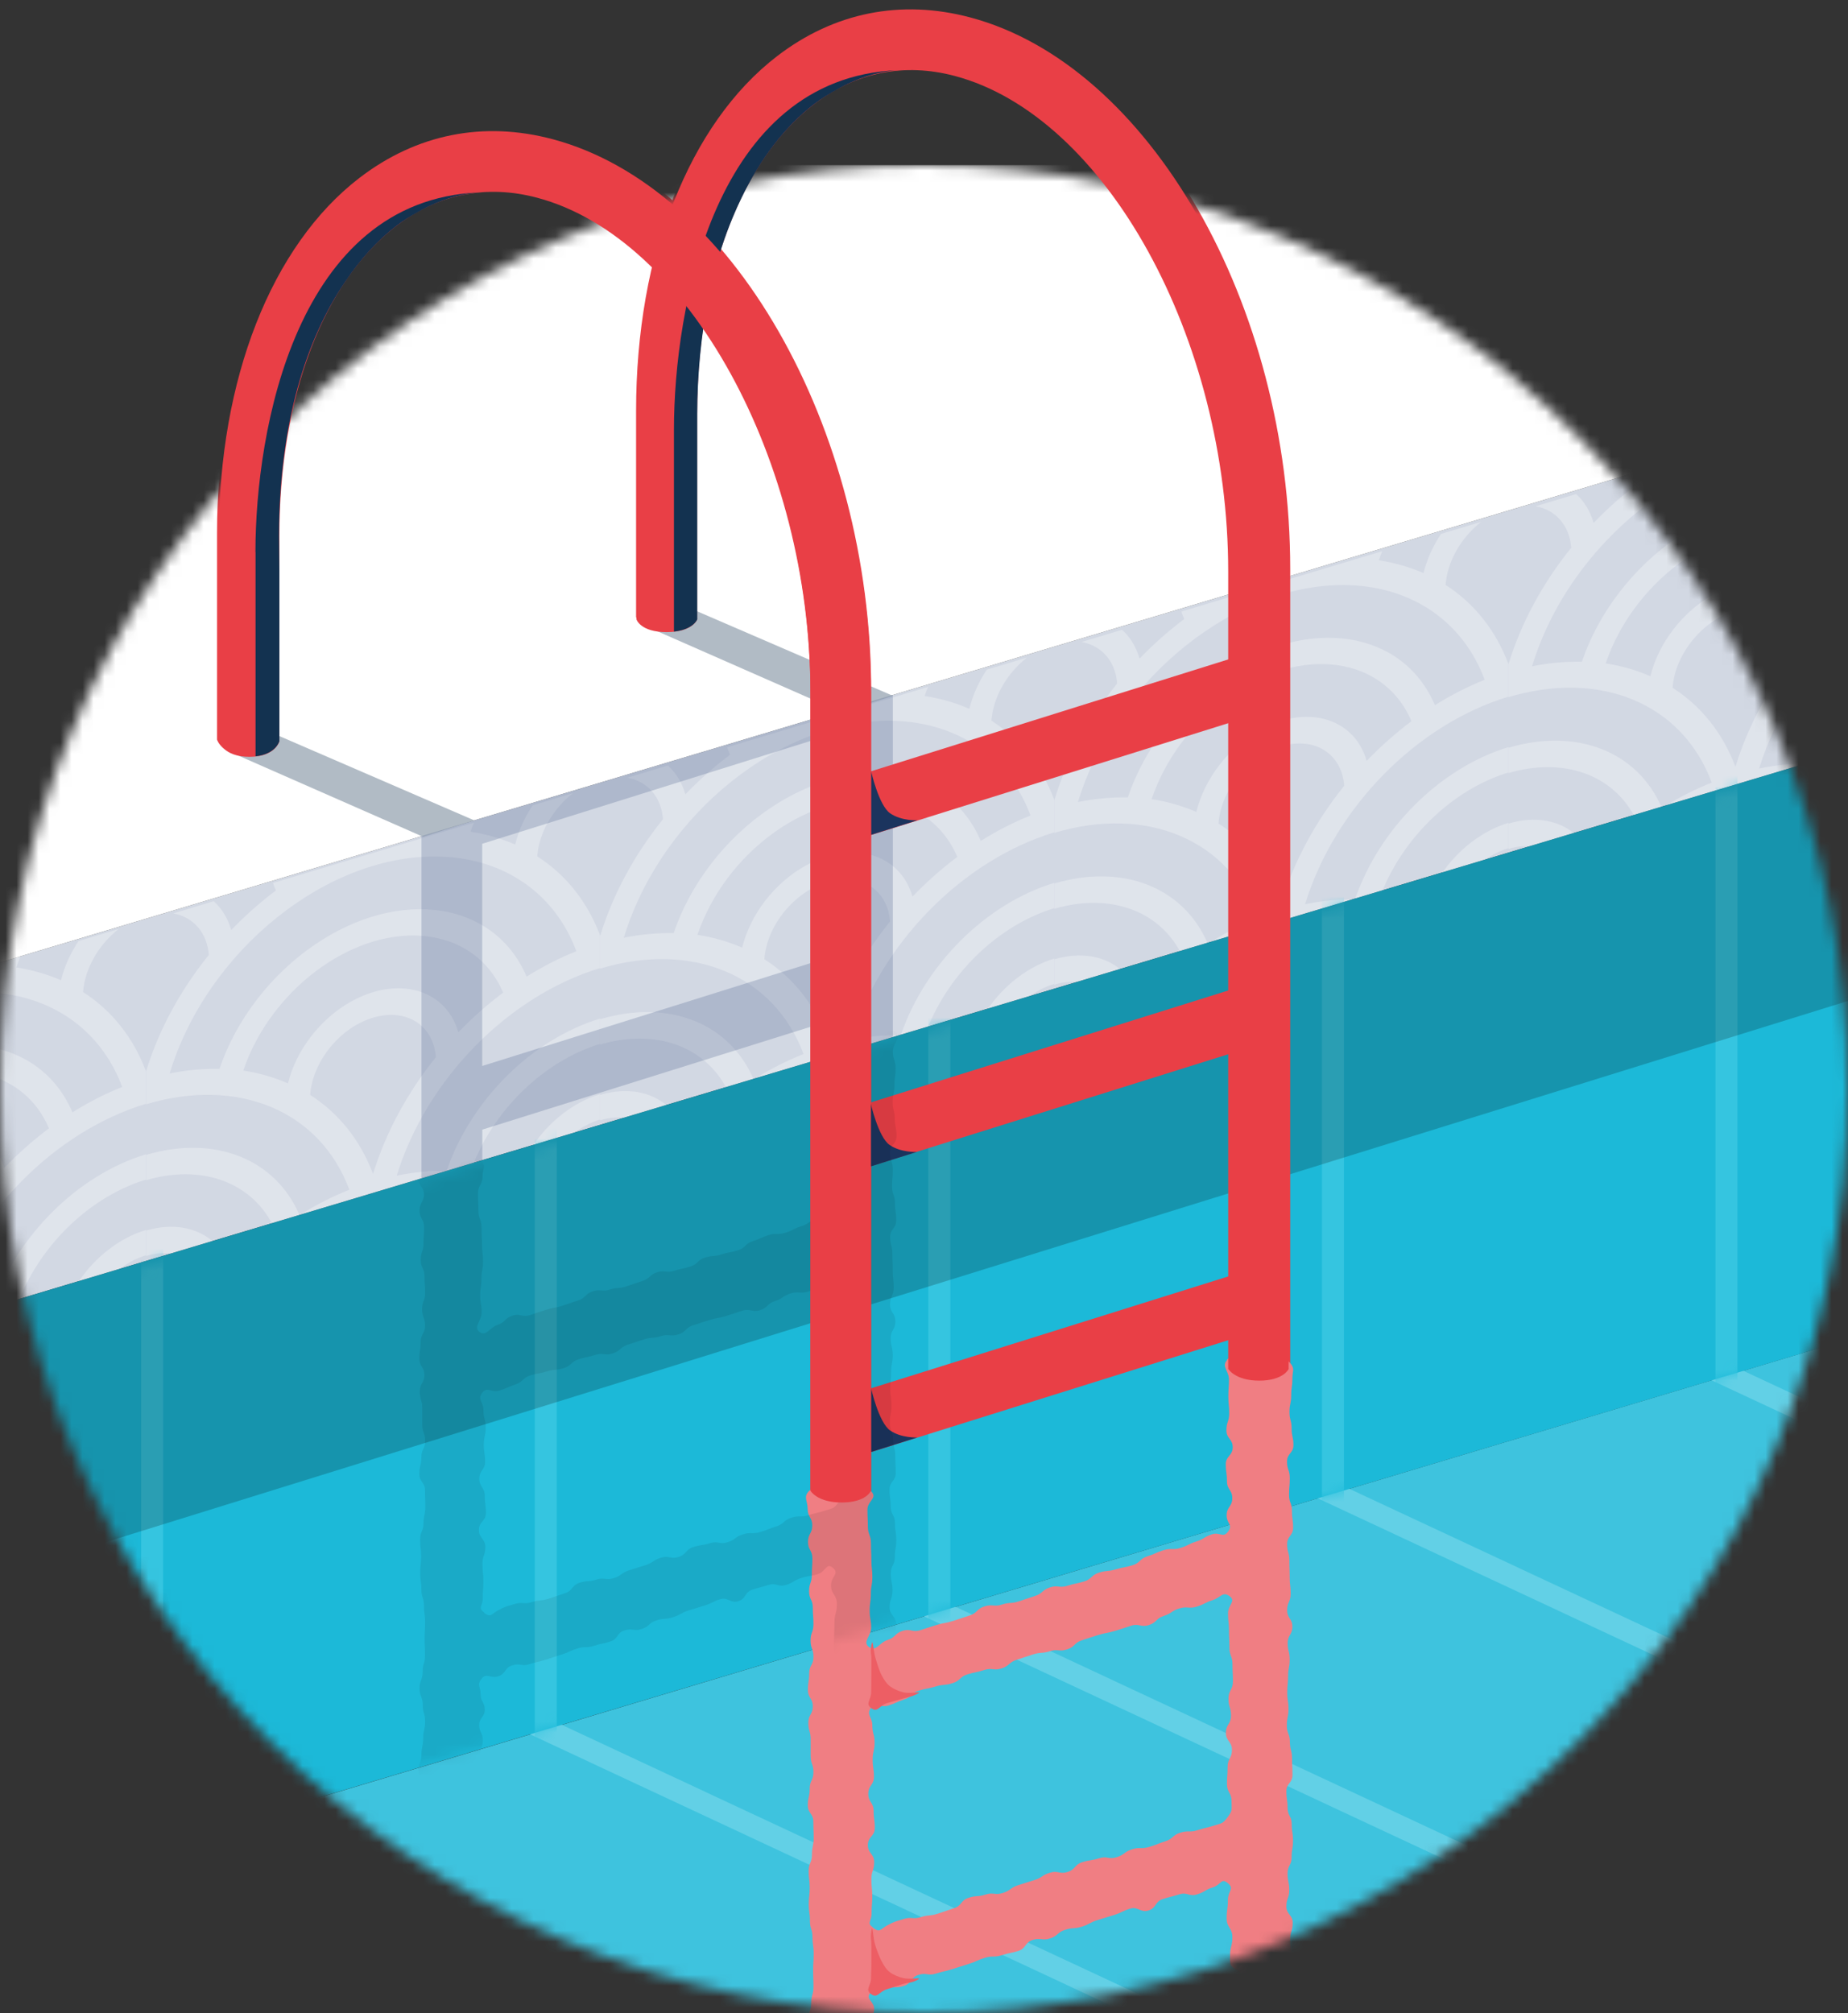 <svg width="168" height="183" viewBox="0 0 168 183" fill="none" xmlns="http://www.w3.org/2000/svg">
<rect x="0" y="0" width="168" height="183" fill="#333333" stroke="none"/>
<g clip-path="url(#clip0_1249_3389)">
<mask id="mask0_1249_3389" style="mask-type:alpha" maskUnits="userSpaceOnUse" x="0" y="15" width="168" height="168">
<path d="M84 183C130.392 183 168 145.392 168 99C168 52.608 130.392 15 84 15C37.608 15 -1.52588e-05 52.608 -1.52588e-05 99C-1.52588e-05 145.392 37.608 183 84 183Z" fill="#F7F2E9"/>
</mask>
<g mask="url(#mask0_1249_3389)">
<path d="M318.922 253.307L-28.02 357.223L-27.816 180.442L318.922 76.517V253.307Z" fill="#3EC3DE"/>
<path d="M-22.917 178.239L295.784 327.056" stroke="#62D0E6" stroke-width="2" stroke-miterlimit="10"/>
<path d="M12.861 167.504L331.562 316.321" stroke="#62D0E6" stroke-width="2" stroke-miterlimit="10"/>
<path d="M48.639 156.759L367.34 305.585" stroke="#62D0E6" stroke-width="2" stroke-miterlimit="10"/>
<path d="M84.426 146.024L403.118 294.841" stroke="#62D0E6" stroke-width="2" stroke-miterlimit="10"/>
<path d="M120.204 135.289L438.895 284.105" stroke="#62D0E6" stroke-width="2" stroke-miterlimit="10"/>
<path d="M155.982 124.544L474.673 273.37" stroke="#62D0E6" stroke-width="2" stroke-miterlimit="10"/>
<path d="M318.922 23.016L-27.816 126.941L-28.02 95.881L318.922 -8.044V23.016Z" fill="#D2D8E3"/>
<path d="M318.922 -8.044L-28.02 95.881V-8.044H318.922Z" fill="white"/>
<path d="M38.452 76.061L20.758 68.286L25.007 66.743L43.119 74.576L38.452 76.061Z" fill="#B1BBC5"/>
<path d="M76.5 64.743L58.796 56.959L63.045 55.425L81.166 63.248L76.5 64.743Z" fill="#B1BBC5"/>
<g opacity="0.3">
<path d="M7.137 116.526L10.785 115.43C11.561 114.818 12.405 114.372 13.268 114.109V111.809C10.901 112.518 8.66 114.245 7.137 116.517V116.526Z" fill="white"/>
<path d="M-16.204 93.28C-17.64 94.357 -19.007 95.57 -20.268 96.881C-20.569 95.832 -21.103 94.939 -21.86 94.26L-25.536 95.367C-23.683 95.706 -22.451 97.143 -22.306 99.142C-24.915 102.375 -26.885 106.024 -28.02 109.761V112.721C-19.638 110.198 -12.187 113.323 -9.529 120.486C-11.072 121.098 -12.595 121.874 -14.06 122.797C-16.262 117.652 -21.811 115.478 -28.02 117.322V119.623C-23.062 118.157 -18.561 119.72 -16.514 123.631L1.743 118.147C3.8 113.003 8.292 108.742 13.268 107.228V104.927C7.069 106.81 1.52 112.323 -0.692 118.788C-2.166 118.749 -3.68 118.885 -5.222 119.205C-2.535 110.46 4.896 102.879 13.268 100.336V97.376C12.124 94.328 10.164 91.853 7.554 90.183C7.7 88.087 8.932 85.903 10.785 84.447L7.137 85.544C6.39 86.67 5.847 87.883 5.546 89.106C4.275 88.553 2.917 88.165 1.481 87.941C1.578 87.669 1.675 87.388 1.792 87.116L-16.466 w92.6C-16.398 92.843 -16.301 93.056 -16.204 93.28V93.28ZM-7.376 119.05C-8.52 116.002 -10.48 113.537 -13.09 111.867C-12.857 108.635 -10.102 105.442 -6.949 104.733C-4.116 104.093 -1.865 105.675 -1.662 108.441C-4.271 111.673 -6.231 115.323 -7.376 119.05V119.05ZM0.376 106.17C-0.76 102.229 -5.135 100.996 -9.413 103.403C-12.197 104.976 -14.37 107.81 -15.107 110.819C-16.378 110.266 -17.736 109.868 -19.172 109.654C-16.718 102.394 -9.452 96.91 -2.923 97.405C0.482 97.667 3.169 99.54 4.45 102.569C3.014 103.646 1.646 104.859 0.385 106.17H0.376ZM11.115 98.803C9.572 99.414 8.059 100.191 6.584 101.113C3.674 94.27 -4.931 92.959 -12.643 98.191C-16.65 100.909 -19.822 105.024 -21.336 109.499C-22.81 109.47 -24.333 109.606 -25.866 109.916C-22.451 98.676 -11.402 89.844 -1.186 90.203C4.615 90.407 9.174 93.59 11.115 98.822V98.803Z" fill="white"/>
<path d="M13.268 111.867V114.168C14.132 113.906 14.976 113.847 15.752 113.993L19.399 112.896C17.886 111.537 15.635 111.159 13.268 111.867Z" fill="white"/>
<path d="M48.425 104.18L52.073 103.083C52.849 102.472 53.693 102.025 54.556 101.763V99.463C52.189 100.171 49.948 101.899 48.425 104.17V104.18Z" fill="white"/>
<path d="M25.084 80.943C23.648 82.02 22.281 83.234 21.02 84.544C20.719 83.496 20.185 82.603 19.428 81.923L15.752 83.03C17.605 83.37 18.837 84.806 18.982 86.806C16.373 90.038 14.403 93.687 13.268 97.424V100.385C21.65 97.861 29.101 100.987 31.759 108.15C30.216 108.761 28.693 109.538 27.228 110.46C25.026 105.316 19.477 103.141 13.268 104.986V107.286C18.226 105.82 22.727 107.383 24.774 111.295L43.031 105.811C45.088 100.666 49.58 96.405 54.556 94.891V92.591C48.357 94.474 42.808 99.987 40.596 106.451C39.122 106.412 37.608 106.548 36.066 106.869C38.753 98.123 46.184 90.543 54.556 87.999V85.039C53.412 81.991 51.452 79.516 48.842 77.847C48.988 75.75 50.22 73.566 52.073 72.11L48.425 73.207C47.678 74.333 47.135 75.546 46.834 76.769C45.563 76.216 44.205 75.828 42.769 75.605C42.866 75.333 42.963 75.051 43.08 74.779L24.822 80.264C24.89 80.506 24.987 80.72 25.084 80.943V80.943ZM33.912 106.713C32.768 103.665 30.808 101.2 28.198 99.531C28.431 96.298 31.186 93.105 34.339 92.396C37.172 91.756 39.422 93.338 39.626 96.104C37.017 99.336 35.057 102.986 33.912 106.713V106.713ZM41.663 93.833C40.529 89.892 36.153 88.659 31.875 91.067C29.091 92.639 26.918 95.473 26.18 98.482C24.91 97.929 23.552 97.531 22.116 97.317C24.57 90.057 31.836 84.573 38.365 85.068C41.77 85.33 44.457 87.204 45.738 90.232C44.302 91.309 42.934 92.523 41.673 93.833H41.663ZM52.403 86.466C50.86 87.077 49.347 87.854 47.872 88.776C44.962 81.933 36.357 80.623 28.645 85.854C24.638 88.572 21.466 92.688 19.952 97.162C18.478 97.133 16.955 97.269 15.422 97.58C18.837 86.34 29.886 77.507 40.102 77.866C45.903 78.07 50.462 81.254 52.403 86.485V86.466Z" fill="white"/>
<path d="M54.556 99.531V101.831C55.42 101.569 56.264 101.511 57.04 101.656L60.687 100.559C59.174 99.201 56.923 98.822 54.556 99.531Z" fill="white"/>
<path d="M89.713 91.853L93.361 90.756C94.137 90.145 94.981 89.698 95.844 89.436V87.136C93.477 87.844 91.236 89.572 89.713 91.843V91.853Z" fill="white"/>
<path d="M66.372 68.606C64.936 69.684 63.569 70.897 62.307 72.207C62.007 71.159 61.473 70.266 60.717 69.587L57.04 70.693C58.893 71.033 60.125 72.469 60.27 74.469C57.661 77.701 55.691 81.351 54.556 85.088V88.048C62.938 85.524 70.388 88.65 73.047 95.813C71.504 96.425 69.981 97.201 68.516 98.123C66.314 92.979 60.765 90.805 54.556 92.649V94.949C59.514 93.484 64.015 95.046 66.062 98.958L84.319 93.474C86.376 88.329 90.868 84.069 95.844 82.554V80.254C89.645 82.137 84.096 87.65 81.884 94.115C80.41 94.076 78.896 94.212 77.354 94.532C80.041 85.787 87.472 78.206 95.844 75.663V72.702C94.7 69.655 92.74 67.18 90.13 65.51C90.276 63.413 91.508 61.23 93.361 59.774L89.713 60.87C88.966 61.996 88.423 63.21 88.122 64.433C86.851 63.879 85.493 63.491 84.057 63.268C84.154 62.996 84.251 62.715 84.368 62.443L66.11 67.927C66.178 68.17 66.275 68.383 66.372 68.606V68.606ZM75.2 94.377C74.055 91.329 72.096 88.863 69.486 87.194C69.719 83.962 72.474 80.768 75.627 80.06C78.46 79.419 80.71 81.001 80.914 83.768C78.305 87 76.345 90.649 75.2 94.377V94.377ZM82.951 81.496C81.816 77.555 77.441 76.323 73.163 78.73C70.379 80.302 68.206 83.137 67.469 86.146C66.198 85.592 64.84 85.194 63.404 84.981C65.858 77.721 73.124 72.237 79.653 72.731C83.058 72.994 85.745 74.867 87.026 77.895C85.59 78.973 84.222 80.186 82.961 81.496H82.951ZM93.691 74.129C92.148 74.741 90.635 75.517 89.16 76.439C86.25 69.596 77.645 68.286 69.933 73.518C65.926 76.236 62.754 80.351 61.24 84.826C59.766 84.796 58.243 84.932 56.71 85.243C60.125 74.003 71.174 65.17 81.39 65.529C87.191 65.733 91.75 68.917 93.691 74.149V74.129Z" fill="white"/>
<path d="M95.844 87.204V89.504C96.708 89.242 97.552 89.184 98.328 89.329L101.975 88.233C100.462 86.874 98.211 86.495 95.844 87.204Z" fill="white"/>
<path d="M131.001 79.516L134.649 78.419C135.425 77.808 136.269 77.362 137.132 77.099V74.799C134.765 75.508 132.524 77.235 131.001 79.507V79.516Z" fill="white"/>
<path d="M107.66 56.27C106.224 57.347 104.857 58.56 103.595 59.871C103.295 58.822 102.761 57.929 102.004 57.25L98.328 58.356C100.181 58.696 101.413 60.133 101.558 62.132C98.949 65.365 96.979 69.014 95.844 72.751V75.711C104.226 73.188 111.676 76.313 114.335 83.476C112.792 84.088 111.269 84.864 109.804 85.787C107.602 80.642 102.053 78.468 95.844 80.312V82.613C100.802 81.147 105.303 82.71 107.35 86.621L125.607 81.137C127.664 75.993 132.156 71.732 137.132 70.218V67.917C130.933 69.8 125.384 75.313 123.172 81.778C121.698 81.739 120.184 81.875 118.642 82.195C121.329 73.45 128.76 65.869 137.132 63.326V60.366C135.987 57.318 134.028 54.843 131.418 53.173C131.564 51.077 132.796 48.893 134.649 47.437L131.001 48.534C130.254 49.66 129.711 50.873 129.41 52.096C128.139 51.543 126.781 51.154 125.345 50.931C125.442 50.659 125.539 50.378 125.656 50.106L107.398 55.59C107.466 55.833 107.563 56.046 107.66 56.27ZM116.488 82.04C115.344 78.992 113.384 76.527 110.774 74.857C111.007 71.625 113.762 68.432 116.915 67.723C119.748 67.082 121.998 68.665 122.202 71.431C119.593 74.663 117.633 78.313 116.488 82.04V82.04ZM124.239 69.16C123.104 65.219 118.729 63.986 114.451 66.393C111.667 67.966 109.494 70.8 108.756 73.809C107.486 73.256 106.127 72.858 104.692 72.644C107.146 65.384 114.412 59.9 120.941 60.395C124.346 60.657 127.033 62.53 128.314 65.559C126.878 66.636 125.51 67.849 124.249 69.16H124.239ZM134.979 61.793C133.436 62.404 131.923 63.181 130.448 64.103C127.538 57.26 118.933 55.949 111.221 61.181C107.214 63.899 104.042 68.014 102.528 72.489C101.054 72.46 99.531 72.596 97.998 72.906C101.413 61.666 112.462 52.834 122.678 53.193C128.479 53.397 133.038 56.58 134.979 61.812V61.793Z" fill="white"/>
<path d="M137.132 74.867V77.167C137.996 76.905 138.84 76.847 139.616 76.993L143.263 75.896C141.75 74.537 139.499 74.158 137.132 74.867Z" fill="white"/>
<path d="M148.939 43.933C147.503 45.01 146.135 46.224 144.874 47.534C144.573 46.486 144.039 45.593 143.283 44.913L139.606 46.02C141.459 46.359 142.691 47.796 142.837 49.795C140.227 53.028 138.258 56.677 137.123 60.414V63.375C145.504 60.851 152.955 63.976 155.613 71.14C154.07 71.751 152.547 72.528 151.082 73.45C148.88 68.305 143.331 66.131 137.123 67.975V70.276C142.08 68.81 146.581 70.373 148.628 74.284L166.886 68.8C168.942 63.656 173.434 59.395 178.411 57.881V55.581C172.212 57.464 166.662 62.977 164.451 69.441C162.976 69.402 161.463 69.538 159.92 69.859C162.607 61.113 170.038 53.532 178.411 50.989V48.029C177.266 44.981 175.306 42.506 172.697 40.837C172.842 38.74 174.074 36.556 175.927 35.1L172.279 36.197C171.532 37.323 170.989 38.536 170.688 39.759C169.418 39.206 168.059 38.818 166.624 38.594C166.721 38.323 166.818 38.041 166.934 37.77L148.677 43.254C148.744 43.496 148.842 43.71 148.939 43.933V43.933ZM157.767 69.703C156.622 66.655 154.662 64.19 152.053 62.52C152.285 59.288 155.041 56.095 158.193 55.386C161.026 54.746 163.277 56.328 163.481 59.094C160.871 62.326 158.911 65.976 157.767 69.703ZM165.518 56.823C164.383 52.882 160.008 51.65 155.729 54.057C152.945 55.629 150.772 58.463 150.035 61.472C148.764 60.919 147.406 60.521 145.97 60.307C148.424 53.047 155.691 47.563 162.219 48.058C165.624 48.32 168.312 50.194 169.592 53.222C168.156 54.299 166.789 55.513 165.527 56.823H165.518ZM176.257 49.456C174.714 50.067 173.201 50.844 171.726 51.766C168.816 44.923 160.211 43.613 152.499 48.844C148.492 51.562 145.32 55.678 143.807 60.152C142.332 60.123 140.809 60.259 139.276 60.569C142.691 49.33 153.741 40.497 163.956 40.856C169.757 41.06 174.317 44.243 176.257 49.475V49.456Z" fill="white"/>
</g>
<path d="M318.922 76.556L-28.02 180.481L-27.816 126.941L318.922 23.016V76.556Z" fill="#1CB9D8"/>
<mask id="mask1_1249_3389" style="mask-type:alpha" maskUnits="userSpaceOnUse" x="-27" y="46" width="271" height="134">
<path d="M-26.535 179.957V127.058L243.156 46.01V99.395L-26.535 179.957Z" fill="#D9D9D9"/>
</mask>
<g mask="url(#mask1_1249_3389)">
<path d="M13.831 173.327V55.115" stroke="#35C5E0" stroke-width="2" stroke-miterlimit="10"/>
<path d="M49.618 162.592V44.379" stroke="#35C5E0" stroke-width="2" stroke-miterlimit="10"/>
<path d="M85.396 151.847V33.635" stroke="#35C5E0" stroke-width="2" stroke-miterlimit="10"/>
<path d="M121.174 141.112V22.899" stroke="#35C5E0" stroke-width="2" stroke-miterlimit="10"/>
<path d="M156.952 130.377V12.164" stroke="#35C5E0" stroke-width="2" stroke-miterlimit="10"/>
</g>
<path opacity="0.2" d="M349.451 34.625L-27.816 151.809V126.931L318.922 23.016L349.451 34.625Z" fill="black"/>
<path opacity="0.2" d="M38.317 76.012V107.121L43.846 105.461V102.685L75.637 92.726V95.93L81.166 94.27V90.989V90.979V65.005V64.996V63.171L38.326 76.002L38.317 76.012ZM75.627 86.942L43.837 96.9V76.701L75.627 66.743V86.942Z" fill="#1F3B71"/>
<path d="M117.303 124.563C117.303 124.563 116.828 125.64 114.616 125.64C112.404 125.64 111.783 124.563 111.783 124.563V51.717C111.783 30.412 100.608 10.097 86.861 6.438C82.253 5.205 77.82 6.098 74.026 9.01C67.342 14.144 63.355 24.734 63.355 37.342V56.095C63.355 56.095 62.957 57.25 60.571 57.25C58.184 57.25 57.826 56.095 57.826 56.095V37.342C57.826 23.035 62.618 10.805 70.65 4.622C75.85 0.623 81.942 -0.6 88.268 1.089C104.546 5.428 117.293 27.665 117.293 51.717V124.563H117.303Z" fill="#E93F46"/>
<path d="M61.231 38.779V57.201C63.016 57.007 63.355 56.085 63.355 56.085V37.333C63.355 35.488 63.452 33.683 63.617 31.936C63.636 31.693 63.666 31.451 63.695 31.218C63.733 30.888 63.763 30.548 63.811 30.218C64.364 25.831 65.412 22.045 66.809 18.852C66.877 18.687 66.954 18.522 67.022 18.366C67.139 18.114 67.255 17.872 67.371 17.619C69.098 14.018 71.339 11.067 74.026 9C74.696 8.486 75.394 8.058 76.103 7.67C76.335 7.534 76.568 7.408 76.801 7.292C76.898 7.243 77.005 7.195 77.102 7.146C78.605 6.437 80.128 6.02 81.622 5.904C64.927 6.602 61.231 27.636 61.231 38.769V38.779Z" fill="#133250"/>
<path d="M114.866 58.938L75.611 71.231L77.263 76.511L116.518 64.218L114.866 58.938Z" fill="#E93F46"/>
<path d="M114.866 89.032L75.611 101.325L77.263 106.605L116.518 94.312L114.866 89.032Z" fill="#E93F46"/>
<path d="M114.875 115.023L75.62 127.316L77.272 132.596L116.527 120.303L114.875 115.023Z" fill="#E93F46"/>
<path d="M79.197 135.696C79.197 135.696 78.79 136.774 76.529 136.774C74.269 136.774 73.677 135.696 73.677 135.696V62.85C73.677 41.545 62.502 21.23 48.755 17.571C44.147 16.338 39.714 17.231 35.92 20.143C29.236 25.277 25.249 35.867 25.249 48.475V67.228C25.249 67.228 24.91 68.655 22.523 68.655C20.137 68.655 19.729 67.228 19.729 67.228V48.475C19.729 34.168 24.522 21.939 32.554 15.755C37.754 11.757 43.846 10.534 50.171 12.223C66.45 16.561 79.197 38.798 79.197 62.85V135.696V135.696Z" fill="#E93F46"/>
<path d="M111.541 123.651C111.027 124.223 111.725 124.631 111.725 125.398C111.725 126.165 111.667 126.165 111.667 126.931C111.667 127.698 111.744 127.708 111.744 128.475C111.744 129.242 111.492 129.242 111.492 130.018C111.492 130.795 112.065 130.785 112.065 131.561C112.065 132.338 111.434 132.338 111.434 133.105C111.434 133.871 111.541 133.871 111.541 134.648C111.541 135.424 112.026 135.424 112.026 136.191C112.026 136.958 111.512 136.968 111.512 137.744C111.512 138.521 112.113 138.589 111.647 139.22C111.182 139.851 110.92 139.239 110.183 139.472C109.445 139.705 109.503 139.889 108.766 140.122C108.029 140.355 108.068 140.472 107.33 140.705C106.593 140.938 106.516 140.685 105.769 140.918C105.022 141.151 105.06 141.239 104.313 141.471C103.566 141.704 103.683 142.064 102.945 142.287C102.208 142.51 102.179 142.432 101.442 142.656C100.705 142.879 100.646 142.724 99.909 142.957C99.172 143.189 99.278 143.539 98.541 143.762C97.804 143.985 97.775 143.917 97.037 144.15C96.3 144.383 96.194 144.063 95.456 144.296C94.719 144.529 94.816 144.849 94.079 145.082C93.341 145.315 93.351 145.335 92.614 145.568C91.876 145.8 91.818 145.626 91.081 145.859C90.344 146.092 90.247 145.791 89.5 146.024C88.753 146.257 88.879 146.626 88.132 146.858C87.385 147.091 87.395 147.111 86.657 147.344C85.92 147.577 85.891 147.489 85.144 147.713C84.397 147.936 84.407 147.955 83.669 148.188C82.932 148.421 82.796 148.014 82.059 148.246C81.322 148.479 81.428 148.848 80.681 149.081C79.934 149.314 79.643 150.178 79.003 149.722C78.363 149.266 79.197 148.722 79.197 147.955C79.197 147.188 79.061 147.188 79.061 146.422C79.061 145.655 79.168 145.655 79.168 144.888C79.168 144.121 79.304 144.121 79.304 143.354C79.304 142.588 79.216 142.588 79.216 141.821C79.216 141.054 79.178 141.054 79.178 140.287C79.178 139.521 78.896 139.521 78.896 138.754C78.896 137.987 78.858 137.987 78.858 137.22C78.858 136.453 79.76 136.191 79.246 135.619C78.79 135.104 78.489 135.813 77.8 135.813C77.111 135.813 77.111 135.347 76.423 135.347C75.734 135.347 75.734 135.9 75.035 135.9C74.337 135.9 73.997 135.056 73.522 135.56C73.017 136.114 73.425 136.424 73.425 137.172C73.425 137.919 73.842 137.919 73.842 138.666C73.842 139.414 73.454 139.414 73.454 140.161C73.454 140.909 73.852 140.908 73.852 141.656C73.852 142.403 73.803 142.403 73.803 143.151C73.803 143.898 73.551 143.898 73.551 144.645C73.551 145.393 73.891 145.393 73.891 146.14C73.891 146.888 73.949 146.888 73.949 147.635C73.949 148.382 73.687 148.382 73.687 149.13C73.687 149.877 73.949 149.877 73.949 150.624C73.949 151.372 73.561 151.372 73.561 152.119C73.561 152.867 73.444 152.867 73.444 153.614C73.444 154.361 73.891 154.361 73.891 155.109C73.891 155.856 73.483 155.856 73.483 156.613C73.483 157.37 73.697 157.361 73.697 158.108C73.697 158.855 73.697 158.855 73.697 159.603C73.697 160.35 73.949 160.35 73.949 161.098C73.949 161.845 73.609 161.845 73.609 162.602C73.609 163.359 73.435 163.349 73.435 164.097C73.435 164.844 73.939 164.844 73.939 165.592C73.939 166.339 73.968 166.339 73.968 167.086C73.968 167.834 73.813 167.834 73.813 168.591C73.813 169.348 73.512 169.338 73.512 170.086C73.512 170.833 73.609 170.833 73.609 171.59C73.609 172.347 73.522 172.337 73.522 173.095C73.522 173.852 73.629 173.842 73.629 174.599C73.629 175.356 73.862 175.346 73.862 176.094C73.862 176.841 73.968 176.841 73.968 177.589C73.968 178.336 73.92 178.336 73.92 179.093C73.92 179.85 73.949 179.84 73.949 180.598C73.949 181.355 73.745 181.345 73.745 182.102C73.745 182.859 73.464 182.849 73.464 183.606C73.464 184.364 73.745 184.354 73.745 185.111C73.745 185.868 73.949 185.868 73.949 186.615C73.949 187.363 73.774 187.373 73.774 188.12C73.774 188.867 73.619 188.877 73.619 189.624C73.619 190.566 73.493 190.838 74.444 191.401C74.851 191.643 75.579 191.294 76.403 191.294C77.228 191.294 77.878 191.507 78.285 191.265C79.236 190.692 79.304 190.556 79.304 189.615C79.304 188.916 79.391 188.916 79.391 188.217C79.391 187.518 79.022 187.518 79.022 186.819C79.022 186.12 79.294 186.12 79.294 185.422C79.294 184.723 78.974 184.723 78.974 184.024C78.974 183.325 79.469 183.325 79.469 182.626C79.469 181.927 78.673 181.733 79.11 181.18C79.595 180.568 79.905 180.995 80.643 180.763C81.38 180.53 81.448 180.763 82.185 180.52C82.922 180.277 82.757 179.753 83.495 179.52C84.232 179.287 84.348 179.637 85.086 179.404C85.823 179.171 85.842 179.229 86.58 178.996C87.317 178.763 87.317 178.763 88.054 178.53C88.792 178.297 88.763 178.21 89.509 177.977C90.256 177.744 90.315 177.967 91.062 177.734C91.809 177.501 91.828 177.569 92.565 177.346C93.303 177.123 93.138 176.579 93.875 176.346C94.612 176.113 94.719 176.443 95.456 176.21C96.194 175.977 96.097 175.657 96.834 175.424C97.571 175.191 97.629 175.366 98.367 175.133C99.104 174.9 99.065 174.754 99.802 174.531C100.54 174.308 100.549 174.308 101.287 174.075C102.024 173.842 101.995 173.735 102.732 173.502C103.469 173.269 103.673 173.9 104.41 173.667C105.148 173.434 104.973 172.862 105.71 172.629C106.448 172.396 106.457 172.435 107.204 172.202C107.951 171.969 108.087 172.435 108.834 172.202C109.581 171.969 109.523 171.794 110.27 171.561C111.017 171.328 111.007 170.678 111.609 171.173C112.259 171.707 111.628 171.862 111.628 172.706C111.628 173.551 111.512 173.551 111.512 174.395C111.512 175.24 112.035 175.24 112.035 176.084C112.035 176.929 111.822 176.929 111.822 177.773C111.822 178.715 111.764 178.685 112.715 179.258C113.122 179.501 113.675 179.967 114.5 179.967C115.324 179.967 115.819 179.413 116.226 179.171C117.177 178.598 117.371 178.715 117.371 177.783C117.371 177.035 117.293 177.035 117.293 176.288C117.293 175.541 117.517 175.541 117.517 174.793C117.517 174.046 116.944 174.046 116.944 173.298C116.944 172.551 117.206 172.551 117.206 171.804C117.206 171.056 117.051 171.056 117.051 170.309C117.051 169.561 117.42 169.561 117.42 168.814C117.42 168.067 117.546 168.067 117.546 167.319C117.546 166.572 117.429 166.572 117.429 165.825C117.429 165.077 117.051 165.077 117.051 164.33C117.051 163.582 116.944 163.582 116.944 162.835C116.944 162.088 117.497 162.088 117.497 161.34C117.497 160.593 117.458 160.593 117.458 159.845C117.458 159.098 117.264 159.098 117.264 158.351C117.264 157.603 116.983 157.603 116.983 156.846C116.983 156.089 117.138 156.099 117.138 155.351C117.138 154.604 117.022 154.604 117.022 153.857C117.022 153.109 117.099 153.109 117.099 152.362C117.099 151.615 117.245 151.615 117.245 150.857C117.245 150.1 117.061 150.11 117.061 149.363C117.061 148.615 117.487 148.615 117.487 147.868C117.487 147.121 117.012 147.121 117.012 146.373C117.012 145.626 117.332 145.626 117.332 144.869C117.332 144.112 117.245 144.121 117.245 143.374C117.245 142.627 117.216 142.627 117.216 141.869C117.216 141.112 117.012 141.122 117.012 140.365C117.012 139.608 117.555 139.618 117.555 138.86C117.555 138.103 117.449 138.113 117.449 137.366C117.449 136.618 117.187 136.618 117.187 135.871C117.187 135.124 117.255 135.124 117.255 134.366C117.255 133.609 117.002 133.619 117.002 132.862C117.002 132.105 117.584 132.115 117.584 131.358C117.584 130.6 117.42 130.61 117.42 129.853C117.42 129.096 117.226 129.106 117.226 128.349C117.226 127.591 117.381 127.591 117.381 126.844C117.381 126.097 117.487 126.087 117.487 125.34C117.487 124.592 117.759 124.418 117.245 123.855C116.779 123.35 116.585 123.515 115.897 123.515C115.208 123.515 115.208 123.787 114.519 123.787C113.83 123.787 113.85 123.835 113.19 123.641C112.356 123.398 111.987 123.107 111.521 123.622L111.541 123.651ZM79.382 175.23C78.751 174.774 79.236 174.706 79.236 173.929C79.236 173.153 79.294 173.153 79.294 172.376C79.294 171.6 79.216 171.6 79.216 170.823C79.216 170.047 79.469 170.047 79.469 169.27C79.469 168.494 78.896 168.494 78.896 167.717C78.896 166.941 79.527 166.941 79.527 166.164C79.527 165.388 79.42 165.388 79.42 164.611C79.42 163.835 78.935 163.835 78.935 163.058C78.935 162.282 79.449 162.282 79.449 161.505C79.449 160.729 79.333 160.729 79.333 159.952C79.333 159.176 79.508 159.176 79.508 158.399C79.508 157.623 79.304 157.623 79.304 156.837C79.304 156.05 78.722 155.895 79.178 155.264C79.634 154.633 80.002 155.274 80.749 155.041C81.496 154.808 81.457 154.721 82.195 154.488C82.932 154.255 82.825 153.896 83.563 153.672C84.3 153.449 84.329 153.527 85.066 153.303C85.804 153.08 85.862 153.235 86.599 153.003C87.336 152.77 87.23 152.42 87.967 152.197C88.704 151.974 88.733 152.042 89.471 151.809C90.208 151.576 90.315 151.896 91.052 151.663C91.789 151.43 91.692 151.11 92.43 150.877C93.167 150.644 93.167 150.624 93.904 150.392C94.641 150.159 94.7 150.333 95.437 150.1C96.174 149.867 96.271 150.168 97.008 149.935C97.746 149.702 97.629 149.334 98.367 149.101C99.104 148.868 99.104 148.848 99.841 148.625C100.578 148.402 100.608 148.479 101.355 148.256C102.101 148.033 102.092 148.014 102.829 147.781C103.566 147.548 103.702 147.955 104.439 147.722C105.177 147.489 105.07 147.121 105.807 146.888C106.545 146.655 106.477 146.431 107.224 146.208C107.971 145.985 108.058 146.276 108.805 146.043C109.552 145.81 109.513 145.684 110.25 145.451C110.988 145.218 111.143 144.636 111.774 145.092C112.404 145.548 111.638 145.868 111.638 146.645C111.638 147.421 111.725 147.421 111.725 148.198C111.725 148.974 111.764 148.974 111.764 149.751C111.764 150.527 112.045 150.527 112.045 151.304C112.045 152.08 112.084 152.08 112.084 152.857C112.084 153.633 111.677 153.633 111.677 154.41C111.677 155.186 111.909 155.186 111.909 155.963C111.909 156.739 111.444 156.739 111.444 157.516C111.444 158.292 111.997 158.292 111.997 159.069C111.997 159.845 111.599 159.845 111.599 160.622C111.599 161.398 111.541 161.398 111.541 162.175C111.541 162.951 111.958 162.951 111.958 163.738C111.958 164.524 112.065 164.553 111.609 165.174C111.153 165.795 111.094 165.718 110.357 165.951C109.62 166.184 109.6 166.135 108.863 166.368C108.126 166.601 108.048 166.368 107.311 166.591C106.574 166.815 106.671 167.145 105.933 167.378C105.196 167.611 105.216 167.669 104.469 167.892C103.722 168.115 103.654 167.873 102.916 168.106C102.179 168.338 102.257 168.591 101.519 168.824C100.782 169.057 100.666 168.688 99.919 168.921C99.172 169.154 99.143 169.047 98.405 169.27C97.668 169.494 97.794 169.93 97.057 170.163C96.32 170.396 96.194 170.008 95.456 170.231C94.719 170.454 94.777 170.668 94.04 170.901C93.303 171.134 93.303 171.134 92.565 171.367C91.828 171.6 91.906 171.842 91.168 172.075C90.431 172.308 90.324 171.988 89.587 172.221C88.85 172.454 88.792 172.279 88.054 172.512C87.317 172.745 87.463 173.23 86.725 173.463C85.988 173.696 85.988 173.725 85.251 173.958C84.513 174.191 84.465 174.036 83.718 174.269C82.971 174.502 82.884 174.211 82.146 174.444C81.409 174.677 81.37 174.638 80.681 175.007C80.041 175.346 80.022 175.715 79.391 175.259L79.382 175.23Z" fill="#F07E83"/>
<path d="M79.216 149.499C79.1 150.207 79.216 150.217 79.216 150.935C79.216 151.653 79.216 151.663 79.216 152.381C79.216 153.1 79.197 153.109 79.197 153.828C79.197 154.546 78.625 154.856 79.216 155.283C79.808 155.711 79.915 155.041 80.614 154.827C81.312 154.614 81.322 154.633 82.02 154.42C82.719 154.206 82.757 154.293 83.417 153.963C83.999 153.672 82.825 154.002 82.127 153.837C81.729 153.74 81.312 153.575 80.943 153.313C80.633 153.1 80.342 152.682 80.099 152.187C79.896 151.76 79.76 151.275 79.624 150.848C79.381 150.1 79.352 148.79 79.236 149.489L79.216 149.499Z" fill="#ED5E64"/>
<path d="M79.226 175.482C79.11 176.191 79.216 176.201 79.216 176.919C79.216 177.637 79.216 177.647 79.216 178.365C79.216 179.083 79.187 179.093 79.187 179.811C79.187 180.53 78.605 180.84 79.187 181.267C79.769 181.694 79.896 181.063 80.594 180.84C81.293 180.617 81.293 180.598 81.991 180.384C82.689 180.17 82.748 180.306 83.407 179.976C83.99 179.685 82.806 179.976 82.108 179.811C81.71 179.714 81.293 179.559 80.924 179.297C80.614 179.083 80.332 178.666 80.09 178.171C79.886 177.744 79.711 177.278 79.576 176.841C79.333 176.094 79.343 174.783 79.226 175.482V175.482Z" fill="#ED5E64"/>
<path d="M79.149 100.239V106.034L83.349 104.714C83.349 104.714 81.894 104.791 80.866 104.073C79.837 103.355 79.139 100.239 79.139 100.239H79.149Z" fill="#1B345E"/>
<path d="M79.197 70.091V75.886L83.398 74.566C83.398 74.566 81.943 74.644 80.914 73.925C79.886 73.207 79.188 70.091 79.188 70.091H79.197Z" fill="#1B345E"/>
<path d="M79.197 126.194V131.988L83.398 130.668C83.398 130.668 81.943 130.746 80.914 130.028C79.886 129.309 79.188 126.194 79.188 126.194H79.197Z" fill="#1B345E"/>
<path d="M23.076 49.941V68.606C24.948 68.403 25.249 67.218 25.249 67.218V51.572L25.22 48.475C25.22 38.177 27.713 30.422 31.293 25.19C32.641 23.181 34.194 21.473 35.92 20.143C36.551 19.657 37.201 19.25 37.87 18.881C38.132 18.726 38.404 18.59 38.666 18.454C38.782 18.396 38.899 18.337 39.015 18.289C40.499 17.6 41.993 17.192 43.458 17.085C26.762 17.784 23.066 38.818 23.066 49.951L23.076 49.941Z" fill="#133250"/>
<path d="M43.468 17.066C43.749 17.056 44.021 17.037 44.312 17.037C44.031 17.037 43.749 17.047 43.468 17.066Z" fill="#133250"/>
<mask id="mask2_1249_3389" style="mask-type:alpha" maskUnits="userSpaceOnUse" x="34" y="92" width="54" height="70">
<path d="M87.938 92.6L34.581 108.616V161.515L87.938 145.5V92.6Z" fill="#D9D9D9"/>
</mask>
<g mask="url(#mask2_1249_3389)">
<g opacity="0.4">
<g opacity="0.2">
<path d="M75.482 95.541C75.045 96.143 75.695 96.463 75.695 97.211C75.695 97.958 75.637 97.958 75.637 98.696C75.637 99.433 75.724 99.443 75.724 100.191C75.724 100.938 75.462 100.938 75.462 101.685C75.462 102.433 76.044 102.433 76.044 103.18C76.044 103.928 75.404 103.928 75.404 104.675C75.404 105.422 75.511 105.422 75.511 106.17C75.511 106.917 76.005 106.917 76.005 107.664C76.005 108.412 75.482 108.412 75.482 109.159C75.482 109.907 76.064 109.975 75.627 110.576C75.191 111.178 74.909 110.586 74.191 110.819C73.474 111.052 73.532 111.246 72.804 111.479C72.076 111.712 72.115 111.838 71.388 112.061C70.66 112.285 70.582 112.042 69.855 112.275C69.127 112.508 69.156 112.595 68.429 112.828C67.701 113.061 67.818 113.42 67.09 113.653C66.362 113.886 66.333 113.789 65.606 114.022C64.878 114.255 64.83 114.09 64.102 114.313C63.375 114.536 63.491 114.896 62.763 115.129C62.036 115.362 62.016 115.284 61.289 115.517C60.561 115.75 60.455 115.42 59.737 115.653C59.019 115.886 59.116 116.216 58.388 116.449C57.661 116.682 57.67 116.701 56.943 116.934C56.215 117.167 56.167 116.992 55.439 117.225C54.712 117.458 54.614 117.147 53.887 117.38C53.159 117.613 53.276 117.992 52.558 118.215C51.84 118.438 51.84 118.468 51.112 118.7C50.385 118.933 50.356 118.836 49.628 119.069C48.901 119.302 48.901 119.312 48.173 119.545C47.445 119.778 47.309 119.361 46.582 119.593C45.854 119.826 45.971 120.195 45.243 120.428C44.516 120.661 44.205 121.525 43.594 121.079C42.983 120.632 43.788 120.069 43.788 119.302C43.788 118.535 43.652 118.535 43.652 117.759C43.652 116.982 43.769 116.982 43.769 116.216C43.769 115.449 43.914 115.449 43.914 114.672C43.914 113.896 43.817 113.896 43.817 113.129C43.817 112.362 43.778 112.353 43.778 111.586C43.778 110.819 43.487 110.809 43.487 110.042C43.487 109.276 43.449 109.266 43.449 108.499C43.449 107.732 43.866 107.723 43.866 106.946C43.866 106.17 44.273 105.995 43.681 105.5C43.138 105.044 42.992 105.277 42.323 105.49C41.654 105.704 41.809 106.238 41.13 106.441C40.451 106.645 40.334 106.267 39.655 106.471C38.976 106.674 38.569 106.344 38.161 106.917C37.725 107.529 38.54 107.8 38.54 108.548C38.54 109.295 38.142 109.295 38.142 110.042C38.142 110.79 38.549 110.79 38.549 111.537C38.549 112.285 38.501 112.285 38.501 113.032C38.501 113.779 38.249 113.779 38.249 114.527C38.249 115.274 38.588 115.274 38.588 116.022C38.588 116.769 38.646 116.769 38.646 117.516C38.646 118.264 38.375 118.264 38.375 119.011C38.375 119.758 38.637 119.758 38.637 120.506C38.637 121.253 38.239 121.253 38.239 122.001C38.239 122.748 38.123 122.748 38.123 123.495C38.123 124.243 38.578 124.243 38.578 124.99C38.578 125.738 38.161 125.738 38.161 126.485C38.161 127.232 38.385 127.232 38.385 127.989C38.385 128.747 38.385 128.737 38.385 129.484C38.385 130.232 38.646 130.232 38.646 130.979C38.646 131.726 38.307 131.726 38.307 132.474C38.307 133.221 38.123 133.221 38.123 133.978C38.123 134.735 38.637 134.726 38.637 135.473C38.637 136.22 38.666 136.22 38.666 136.968C38.666 137.715 38.501 137.715 38.501 138.462C38.501 139.21 38.191 139.21 38.191 139.967C38.191 140.724 38.288 140.714 38.288 141.462C38.288 142.209 38.2 142.209 38.2 142.966C38.2 143.723 38.307 143.714 38.307 144.471C38.307 145.228 38.54 145.218 38.54 145.975C38.54 146.732 38.646 146.723 38.646 147.47C38.646 148.217 38.598 148.217 38.598 148.965C38.598 149.712 38.637 149.712 38.637 150.469C38.637 151.226 38.423 151.217 38.423 151.974C38.423 152.731 38.142 152.721 38.142 153.478C38.142 154.235 38.433 154.226 38.433 154.983C38.433 155.74 38.646 155.73 38.646 156.487C38.646 157.244 38.472 157.244 38.472 157.992C38.472 158.739 38.317 158.749 38.317 159.496C38.317 160.243 38.045 160.253 38.045 161.001C38.045 161.932 38.491 161.719 39.413 162.291C39.811 162.534 40.237 163.087 41.052 163.087C41.867 163.087 42.508 162.884 42.905 162.641C43.837 162.068 43.992 161.932 43.992 161.001C43.992 160.302 43.613 160.302 43.613 159.603C43.613 158.904 43.895 158.904 43.895 158.205C43.895 157.506 43.565 157.506 43.565 156.807C43.565 156.109 44.069 156.109 44.069 155.41C44.069 154.711 43.691 154.711 43.691 154.012C43.691 153.313 43.332 153.168 43.769 152.614C44.234 152.012 44.564 152.614 45.292 152.381C46.019 152.148 45.845 151.605 46.572 151.382C47.3 151.158 47.407 151.508 48.134 151.275C48.862 151.042 48.881 151.1 49.609 150.867C50.336 150.634 50.336 150.634 51.064 150.401C51.791 150.168 51.762 150.081 52.49 149.848C53.218 149.615 53.285 149.848 54.013 149.605C54.741 149.363 54.76 149.45 55.488 149.217C56.215 148.984 56.041 148.441 56.768 148.208C57.496 147.975 57.602 148.305 58.33 148.081C59.058 147.858 58.951 147.528 59.678 147.295C60.406 147.062 60.464 147.237 61.192 147.004C61.919 146.771 61.871 146.625 62.599 146.393C63.326 146.16 63.326 146.179 64.054 145.946C64.781 145.713 64.743 145.597 65.47 145.373C66.198 145.15 66.401 145.781 67.129 145.548C67.856 145.315 67.672 144.733 68.4 144.5C69.127 144.267 69.137 144.306 69.865 144.073C70.592 143.84 70.738 144.306 71.465 144.073C72.193 143.84 72.135 143.665 72.872 143.432C73.609 143.199 73.638 143.316 74.366 143.083C75.094 142.85 75.113 142.015 75.705 142.51C76.355 143.054 75.549 143.277 75.549 144.112C75.549 144.946 76.083 144.956 76.083 145.8C76.083 146.645 75.86 146.645 75.86 147.489C75.86 148.334 75.821 148.334 75.821 149.178C75.821 150.11 75.637 150.343 76.568 150.906C76.966 151.149 77.664 150.954 78.479 150.954C79.294 150.954 79.925 151.032 80.323 150.789C81.254 150.217 81.225 150.1 81.225 149.178C81.225 148.411 81.457 148.411 81.457 147.645C81.457 146.878 80.875 146.878 80.875 146.111C80.875 145.344 81.137 145.344 81.137 144.577C81.137 143.811 80.982 143.811 80.982 143.044C80.982 142.277 81.351 142.277 81.351 141.52C81.351 140.763 81.477 140.753 81.477 139.996C81.477 139.239 81.361 139.229 81.361 138.462C81.361 137.696 80.972 137.696 80.972 136.939C80.972 136.182 80.866 136.172 80.866 135.415C80.866 134.658 81.428 134.648 81.428 133.891C81.428 133.134 81.39 133.124 81.39 132.367C81.39 131.61 81.186 131.6 81.186 130.843C81.186 130.086 80.895 130.076 80.895 129.309C80.895 128.543 81.05 128.543 81.05 127.776C81.05 127.009 80.934 127.009 80.934 126.242C80.934 125.475 81.011 125.475 81.011 124.718C81.011 123.961 81.157 123.952 81.157 123.185C81.157 122.418 80.972 122.418 80.972 121.651C80.972 120.884 81.399 120.884 81.399 120.118C81.399 119.351 80.914 119.351 80.914 118.584C80.914 117.817 81.244 117.817 81.244 117.05C81.244 116.284 81.157 116.284 81.157 115.517C81.157 114.75 81.128 114.75 81.128 113.983C81.128 113.216 80.924 113.216 80.924 112.45C80.924 111.683 81.477 111.683 81.477 110.916C81.477 110.149 81.361 110.149 81.361 109.382C81.361 108.616 81.099 108.616 81.099 107.849C81.099 107.082 81.166 107.082 81.166 106.315C81.166 105.548 80.914 105.548 80.914 104.782C80.914 104.015 81.506 104.015 81.506 103.248C81.506 102.481 81.341 102.481 81.341 101.714C81.341 100.948 81.147 100.948 81.147 100.181C81.147 99.414 81.312 99.414 81.312 98.647C81.312 97.88 81.419 97.88 81.419 97.114C81.419 96.347 81.166 96.347 81.166 95.57C81.166 94.794 82.001 94.279 81.409 93.784C80.866 93.328 80.516 94.192 79.837 94.406C79.158 94.619 79.11 94.464 78.441 94.668C77.771 94.871 77.849 95.046 77.131 95.066C76.267 95.085 75.938 94.93 75.52 95.502L75.482 95.541ZM44.031 146.587C43.4 146.13 43.885 146.063 43.885 145.286C43.885 144.51 43.943 144.51 43.943 143.733C43.943 142.957 43.856 142.957 43.856 142.18C43.856 141.404 44.118 141.404 44.118 140.627C44.118 139.85 43.536 139.851 43.536 139.074C43.536 138.297 44.176 138.297 44.176 137.521C44.176 136.744 44.069 136.744 44.069 135.968C44.069 135.191 43.575 135.191 43.575 134.415C43.575 133.638 44.099 133.638 44.099 132.862C44.099 132.085 43.982 132.085 43.982 131.309C43.982 130.532 44.157 130.532 44.157 129.756C44.157 128.979 43.953 128.979 43.953 128.193C43.953 127.407 43.371 127.252 43.827 126.621C44.283 125.99 44.661 126.631 45.398 126.407C46.136 126.184 46.107 126.087 46.844 125.854C47.581 125.621 47.465 125.262 48.212 125.029C48.959 124.796 48.978 124.893 49.715 124.66C50.453 124.427 50.511 124.602 51.248 124.369C51.986 124.136 51.879 123.787 52.616 123.554C53.353 123.321 53.383 123.398 54.12 123.165C54.857 122.932 54.964 123.262 55.701 123.029C56.438 122.797 56.341 122.467 57.079 122.234C57.816 122.001 57.816 121.981 58.553 121.748C59.29 121.515 59.349 121.69 60.086 121.457C60.823 121.224 60.92 121.535 61.667 121.302C62.414 121.069 62.288 120.69 63.025 120.467C63.763 120.244 63.763 120.215 64.5 119.991C65.237 119.768 65.266 119.856 66.013 119.623C66.76 119.39 66.751 119.38 67.488 119.147C68.225 118.914 68.361 119.331 69.098 119.098C69.836 118.865 69.719 118.497 70.466 118.264C71.213 118.031 71.135 117.808 71.873 117.575C72.61 117.342 72.707 117.642 73.454 117.41C74.201 117.177 74.153 117.05 74.9 116.817C75.647 116.585 75.792 116.002 76.423 116.458C77.053 116.915 76.277 117.235 76.277 118.011C76.277 118.788 76.374 118.788 76.374 119.564C76.374 120.341 76.413 120.341 76.413 121.117C76.413 121.894 76.704 121.894 76.704 122.67C76.704 123.447 76.743 123.447 76.743 124.223C76.743 125 76.326 125 76.326 125.776C76.326 126.553 76.558 126.553 76.558 127.329C76.558 128.106 76.083 128.106 76.083 128.882C76.083 129.659 76.646 129.659 76.646 130.435C76.646 131.212 76.238 131.212 76.238 131.988C76.238 132.765 76.18 132.765 76.18 133.541C76.18 134.318 76.607 134.318 76.607 135.104C76.607 135.89 76.714 135.91 76.248 136.541C75.782 137.172 75.734 137.084 74.997 137.317C74.259 137.55 74.24 137.502 73.503 137.735C72.765 137.967 72.688 137.725 71.95 137.958C71.213 138.191 71.31 138.521 70.573 138.754C69.836 138.987 69.855 139.045 69.108 139.268C68.361 139.491 68.293 139.239 67.546 139.472C66.799 139.705 66.886 139.957 66.149 140.19C65.412 140.423 65.295 140.045 64.548 140.278C63.801 140.511 63.772 140.394 63.035 140.627C62.298 140.86 62.434 141.297 61.687 141.53C60.94 141.763 60.823 141.365 60.086 141.598C59.349 141.831 59.407 142.044 58.67 142.277C57.932 142.51 57.932 142.51 57.195 142.743C56.458 142.976 56.535 143.219 55.798 143.452C55.061 143.684 54.954 143.354 54.217 143.587C53.48 143.82 53.421 143.646 52.684 143.879C51.947 144.112 52.092 144.597 51.355 144.83C50.618 145.063 50.618 145.092 49.88 145.325C49.143 145.558 49.095 145.402 48.348 145.635C47.601 145.868 47.513 145.577 46.766 145.81C46.019 146.043 45.99 146.004 45.301 146.373C44.661 146.713 44.651 147.082 44.021 146.625L44.031 146.587Z" fill="black"/>
</g>
</g>
</g>
</g>
</g>
<path d="M117.158 124.431C117.158 124.431 116.684 125.503 114.479 125.503C112.274 125.503 111.655 124.431 111.655 124.431V51.957C111.655 30.76 100.514 10.548 86.81 6.908C82.216 5.681 77.796 6.57 74.015 9.467C67.351 14.575 63.376 25.111 63.376 37.655V56.312C63.376 56.312 62.98 57.461 60.601 57.461C58.222 57.461 57.864 56.312 57.864 56.312V37.655C57.864 23.421 62.641 11.253 70.649 5.102C75.833 1.123 81.906 -0.093 88.212 1.587C104.44 5.903 117.148 28.027 117.148 51.957V124.431H117.158Z" fill="#E93F46"/>
<path d="M61.268 39.084V57.413C63.048 57.219 63.386 56.302 63.386 56.302V37.645C63.386 35.81 63.483 34.014 63.647 32.276C63.667 32.035 63.696 31.793 63.725 31.561C63.764 31.233 63.792 30.895 63.841 30.567C64.392 26.202 65.437 22.436 66.829 19.259C66.897 19.095 66.974 18.93 67.042 18.776C67.158 18.525 67.274 18.283 67.39 18.032C69.112 14.45 71.346 11.514 74.025 9.457C74.692 8.945 75.388 8.52 76.094 8.134C76.326 7.999 76.558 7.873 76.791 7.757C76.887 7.709 76.994 7.661 77.09 7.613C78.589 6.908 80.108 6.492 81.597 6.377C64.953 7.072 61.268 27.998 61.268 39.074V39.084Z" fill="#133250"/>
<path d="M81.587 6.387C81.868 6.377 82.139 6.357 82.429 6.357C82.148 6.357 81.868 6.367 81.587 6.387Z" fill="#133250"/>
<path d="M79.179 135.507C79.179 135.507 78.773 136.579 76.52 136.579C74.266 136.579 73.676 135.507 73.676 135.507V63.023C73.676 41.827 62.535 21.615 48.831 17.974C44.237 16.748 39.817 17.637 36.036 20.534C29.372 25.642 25.398 36.178 25.398 48.722V67.379C25.398 67.379 25.059 68.798 22.68 68.798C20.301 68.798 19.895 67.379 19.895 67.379V48.722C19.895 34.487 24.672 22.32 32.68 16.169C37.864 12.19 43.937 10.973 50.243 12.654C66.471 16.97 79.179 39.094 79.179 63.023V135.497V135.507Z" fill="#E93F46"/>
<path d="M23.232 50.18V68.75C25.098 68.547 25.398 67.369 25.398 67.369V51.802L25.369 48.721C25.369 38.476 27.854 30.76 31.423 25.555C32.767 23.556 34.315 21.856 36.036 20.533C36.665 20.05 37.313 19.645 37.98 19.278C38.241 19.123 38.512 18.988 38.773 18.853C38.889 18.795 39.005 18.737 39.121 18.689C40.601 18.003 42.09 17.598 43.551 17.491C26.907 18.187 23.222 39.113 23.222 50.189L23.232 50.18Z" fill="#133250"/>
<path d="M43.561 17.482C43.841 17.472 44.112 17.453 44.402 17.453C44.122 17.453 43.841 17.463 43.561 17.482Z" fill="#133250"/>
<defs>
<clipPath id="clip0_1249_3389">
<rect width="168" height="168" fill="white" transform="translate(0 15)"/>
</clipPath>
</defs>
</svg>
